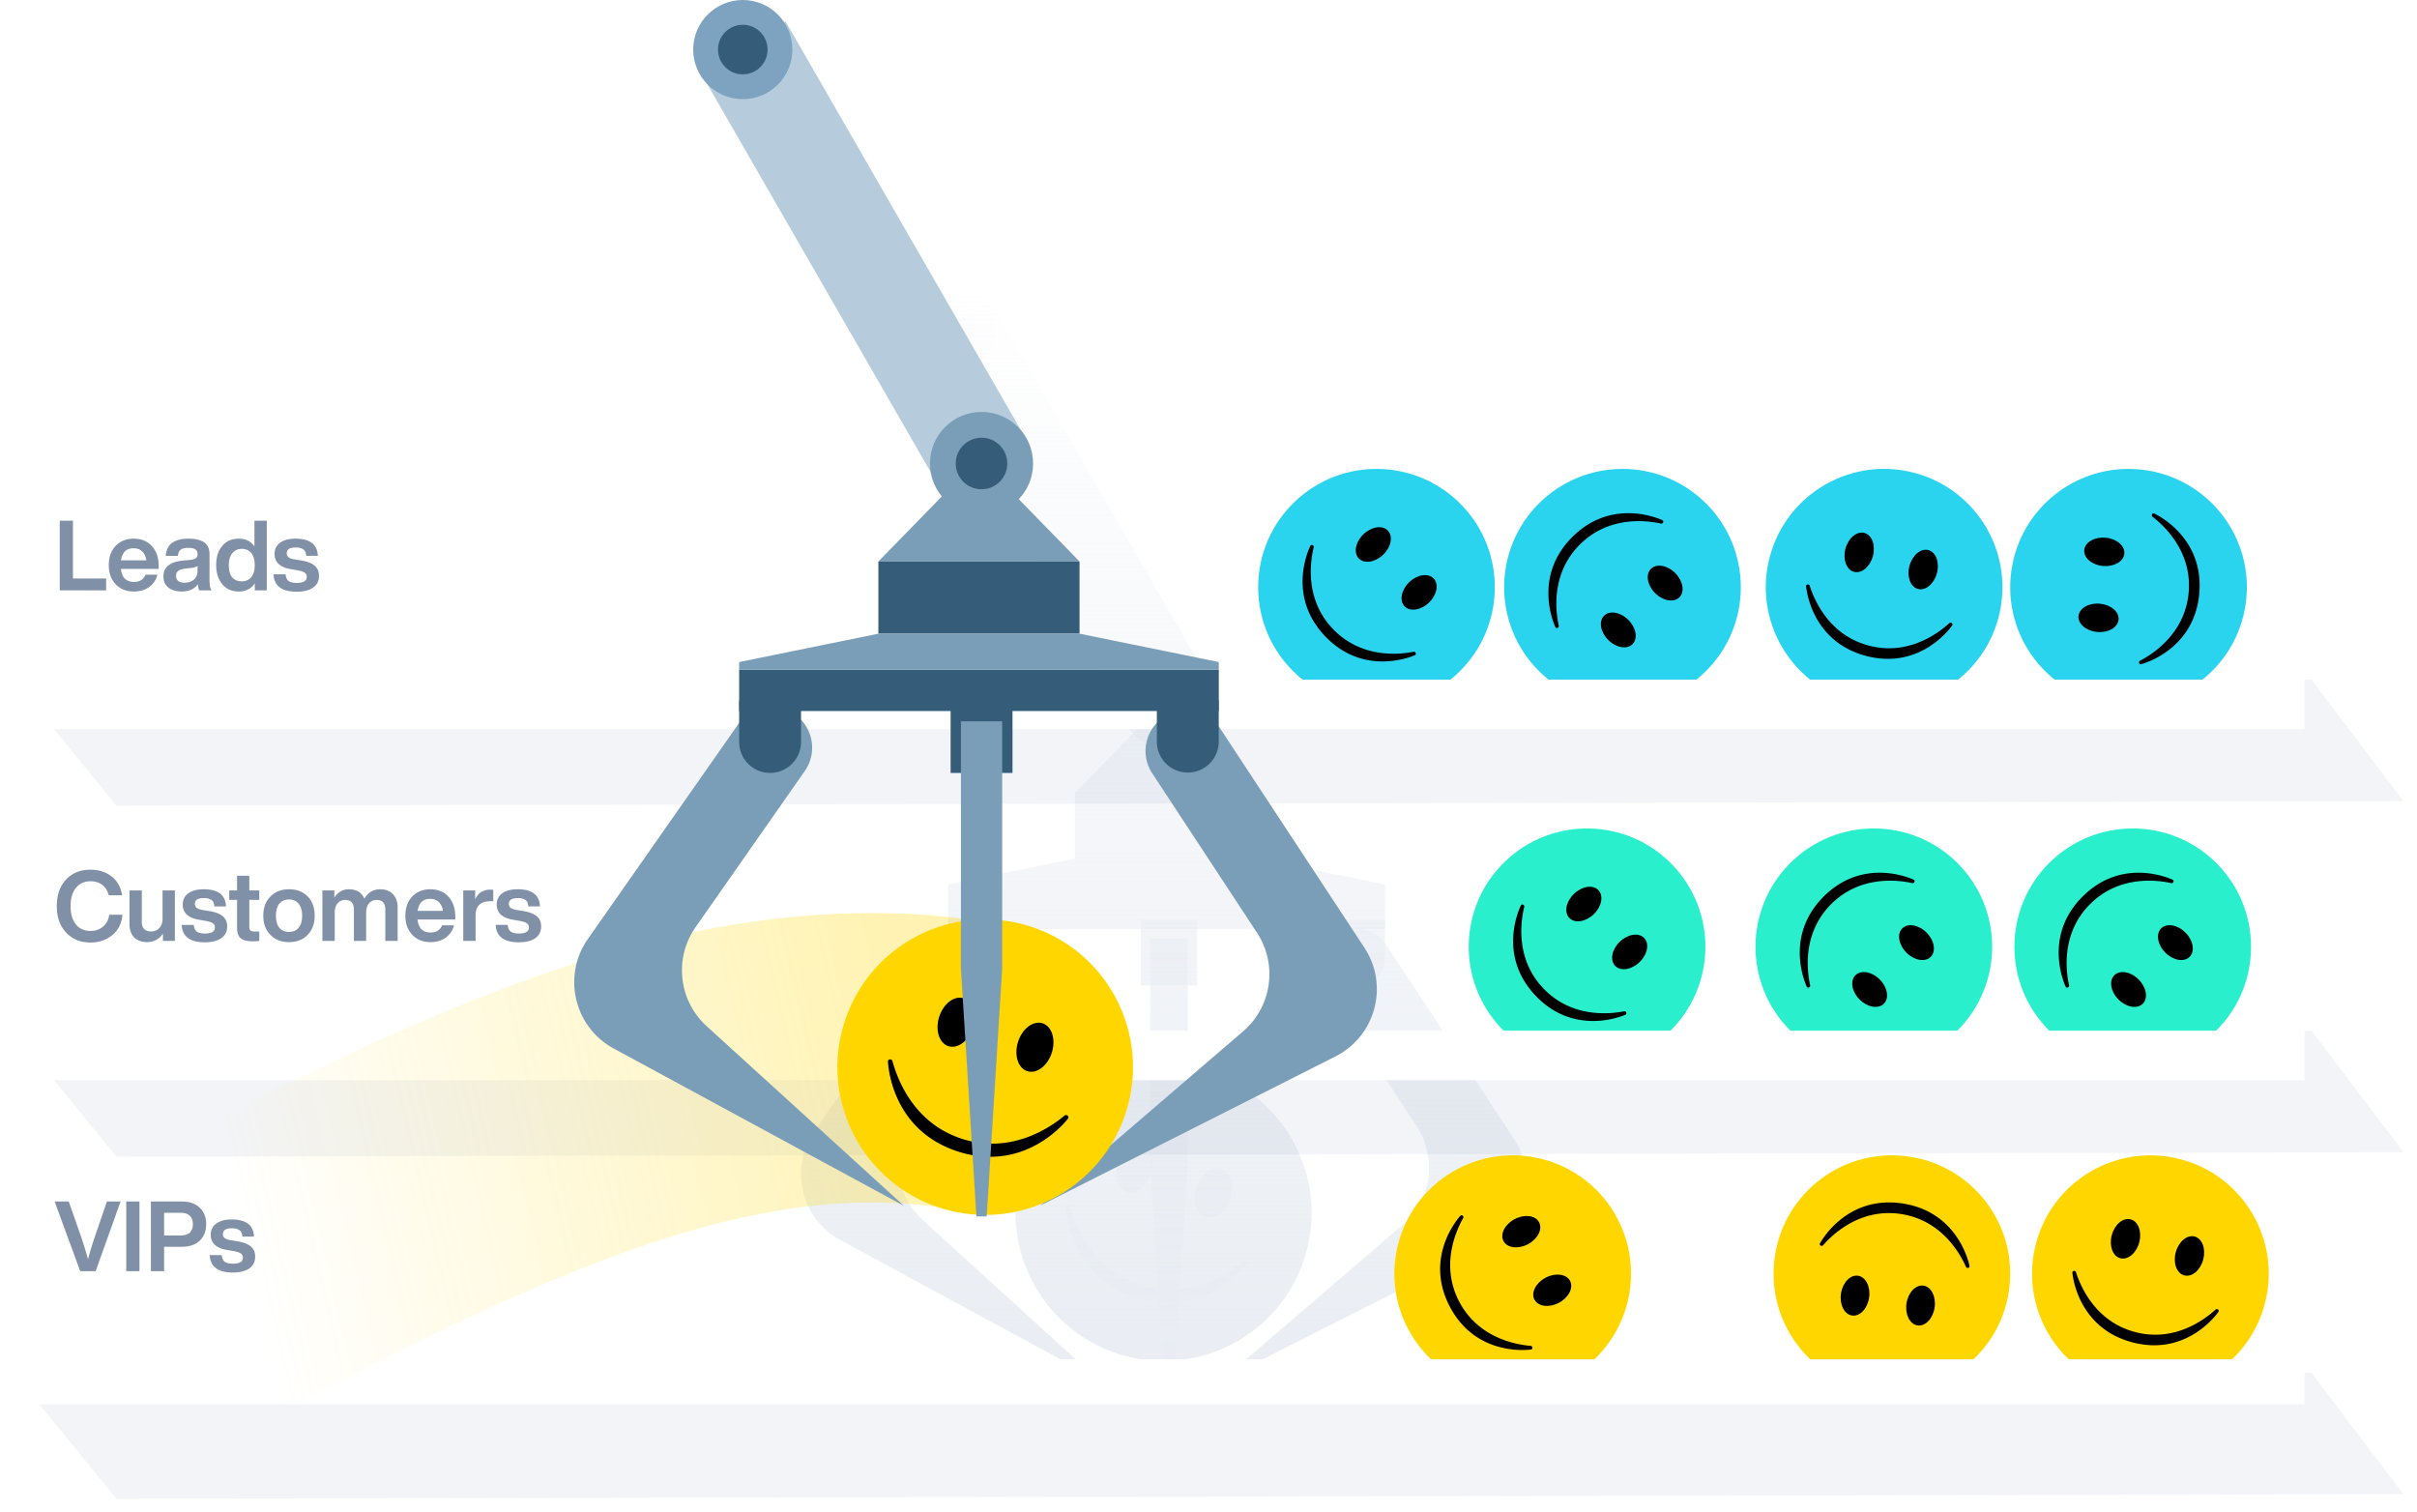 <svg width="537" height="336" viewBox="0 0 537 336" fill="none" xmlns="http://www.w3.org/2000/svg"><g filter="url(#a)"><path d="M220.049 66.853l48.794 84.751-17.384 10.008-48.794-84.751 17.384-10.008z" fill="url(#b)"/><path d="M180.985 251.201l29.457-42.074a8.236 8.236 0 0 1 10.017-2.835c4.783 2.07 6.464 8.007 3.477 12.278l-21.353 30.529c-4.828 6.902-3.78 16.314 2.447 21.985l38.998 35.517-57.304-31.067c-8.797-4.769-11.478-16.136-5.739-24.333z" fill="url(#c)"/><path d="M336.291 252.941l-28.256-42.951a8.24 8.24 0 0 0-9.937-3.126c-4.845 1.933-6.698 7.822-3.834 12.181l20.482 31.165c4.626 7.039 3.306 16.417-3.082 21.905l-40.047 34.406 58.234-29.424c8.931-4.512 11.939-15.797 6.44-24.156z" fill="url(#d)"/><path d="M289.871 279.433c-5.485 17.318-23.97 26.91-41.288 21.425-17.318-5.484-26.911-23.97-21.426-41.287 5.485-17.318 23.97-26.911 41.288-21.426 17.318 5.484 26.91 23.97 21.426 41.288z" fill="url(#e)"/><path d="M236.888 268.092c.14-.444.865-.408.985.042 1.099 4.12 4.796 13.941 15.585 17.358 10.789 3.417 19.466-2.485 22.737-5.221.357-.299.97.089.83.532a.39.39 0 0 1-.062.122c-.663.863-9.621 12.069-24.399 7.389-14.777-4.68-15.651-19-15.696-20.087a.363.363 0 0 1 .02-.135z" fill="url(#f)"/><path d="M255.792 260.697c-.933 2.944-3.373 4.797-5.451 4.139-2.079-.658-3.007-3.578-2.075-6.522.932-2.944 3.373-4.797 5.451-4.139 2.078.658 3.007 3.578 2.075 6.522z" fill="url(#g)"/><path d="M273.345 266.261c-.932 2.944-3.373 4.798-5.451 4.139-2.078-.658-3.007-3.578-2.075-6.522.933-2.944 3.373-4.797 5.451-4.139 2.079.658 3.007 3.578 2.075 6.522z" fill="url(#h)"/><path d="M259.189 155.276l20.356 20.878h-40.712l20.356-20.878z" fill="url(#i)"/><path d="M270.146 156.321c0 5.765-4.674 10.439-10.439 10.439s-10.439-4.674-10.439-10.439 4.674-10.439 10.439-10.439 10.439 4.674 10.439 10.439z" fill="url(#j)"/><path d="M221.418 72.535c0 5.542-4.493 10.035-10.035 10.035s-10.035-4.493-10.035-10.035S205.841 62.5 211.383 62.5s10.035 4.493 10.035 10.035z" fill="url(#k)"/><path d="M264.926 156.32a5.22 5.22 0 1 1-10.439 0 5.22 5.22 0 1 1 10.439 0z" fill="url(#l)"/><path d="M216.401 72.535a5.018 5.018 0 1 1-10.036-.001 5.018 5.018 0 0 1 10.036 0z" fill="url(#m)"/><path d="M238.833 176.154h40.712v14.616h-40.712v-14.616z" fill="url(#n)"/><path d="M210.649 198.076h97.083v8.351h-97.083v-8.351z" fill="url(#o)"/><path d="M210.649 196.51l28.185-5.741h40.712l28.186 5.741v1.566h-97.083v-1.566z" fill="url(#p)"/><path d="M210.649 204.339h12.527v8.351a6.264 6.264 0 0 1-12.527 0v-8.351z" fill="url(#q)"/><path d="M253.452 204.339h12.527v14.615h-12.527v-14.615z" fill="url(#r)"/><path d="M295.197 204.339h12.527v8.351a6.263 6.263 0 1 1-12.527 0v-8.351z" fill="url(#s)"/><path d="M255.539 208.516h8.351v50.107l-3.131 50.107h-2.088l-3.132-50.107v-50.107z" fill="url(#t)"/></g><path d="M25.882 333L3 305h510.549L534 332l-508.118 1z" fill="#001D74" fill-opacity=".05" filter="url(#u)"/><path d="M25.882 257L3 229h510.549L534 256l-508.118 1z" fill="#001D74" fill-opacity=".05" filter="url(#v)"/><path d="M25.882 179L3 151h510.549L534 178l-508.118 1z" fill="#001D74" fill-opacity=".05" filter="url(#w)"/><circle cx="336.087" cy="282.992" r="26.29" transform="rotate(62.148 336.087 282.992)" fill="#FFD600"/><path d="M324.557 270.054c.329-.174.721.253.537.576-1.685 2.963-5.089 10.629-.863 18.627 4.226 7.997 12.477 9.504 15.874 9.782.371.03.503.594.174.768a.293.293 0 0 1-.103.035c-.862.119-12.248 1.475-18.037-9.48s1.747-19.598 2.331-20.242a.295.295 0 0 1 .087-.066z" fill="#000"/><ellipse cx="337.995" cy="273.661" rx="3.155" ry="4.469" transform="rotate(62.148 337.995 273.661)" fill="#000"/><ellipse cx="344.872" cy="286.678" rx="3.155" ry="4.469" transform="rotate(62.148 344.872 286.678)" fill="#000"/><circle cx="420.332" cy="282.992" r="26.29" transform="rotate(-171.409 420.332 282.992)" fill="#FFD600"/><path d="M437.586 281.403c-.055.368-.632.43-.783.09-1.382-3.116-5.526-10.408-14.471-11.759-8.944-1.351-15.058 4.391-17.298 6.959-.245.281-.777.051-.722-.317a.284.284 0 0 1 .034-.103c.415-.765 6.089-10.73 18.34-8.879 12.251 1.851 14.728 13.047 14.899 13.9a.286.286 0 0 1 .001.109z" fill="#000"/><ellipse cx="426.699" cy="290.072" rx="3.155" ry="4.469" transform="rotate(-171.409 426.699 290.072)" fill="#000"/><ellipse cx="412.146" cy="287.872" rx="3.155" ry="4.469" transform="rotate(-171.409 412.146 287.872)" fill="#000"/><circle cx="477.768" cy="282.992" r="26.29" transform="rotate(15 477.768 282.992)" fill="#FFD600"/><path d="M460.445 282.645c.096-.359.676-.356.788-.001 1.025 3.25 4.33 10.959 13.068 13.3 8.737 2.342 15.454-2.682 17.967-4.984.274-.252.778.036.682.395a.297.297 0 0 1-.045.099c-.498.713-7.249 9.983-19.217 6.776-11.968-3.207-13.179-14.61-13.254-15.476a.286.286 0 0 1 .011-.109z" fill="#000"/><ellipse cx="472.236" cy="275.245" rx="3.155" ry="4.469" transform="rotate(15 472.236 275.245)" fill="#000"/><ellipse cx="486.449" cy="279.056" rx="3.155" ry="4.469" transform="rotate(15 486.449 279.056)" fill="#000"/><path fill="#fff" d="M512 302v10H3v-10z"/><circle cx="352.606" cy="210.364" r="26.29" transform="rotate(46.279 352.606 210.364)" fill="#2AEFCC"/><path d="M337.98 201.07c.269-.257.763.047.674.408-.811 3.311-1.989 11.615 4.263 18.152 6.252 6.538 14.601 5.731 17.944 5.069.365-.072.646.435.378.692a.305.305 0 0 1-.09.061c-.796.351-11.378 4.768-19.942-4.186-8.563-8.955-3.678-19.329-3.292-20.109a.305.305 0 0 1 .065-.087z" fill="#000"/><ellipse cx="351.894" cy="200.866" rx="3.155" ry="4.469" transform="rotate(46.279 351.894 200.866)" fill="#000"/><ellipse cx="362.073" cy="211.506" rx="3.155" ry="4.469" transform="rotate(46.279 362.073 211.506)" fill="#000"/><circle cx="416.322" cy="210.364" r="26.29" transform="rotate(135 416.322 210.364)" fill="#2AEFCC"/><path d="M425.289 195.534c.263.263-.029.764-.393.684-3.327-.737-11.656-1.73-18.052 4.666-6.397 6.397-5.404 14.725-4.667 18.053.08.363-.42.656-.683.393a.28.28 0 0 1-.064-.089c-.368-.788-5.021-11.269 3.741-20.03 8.761-8.761 19.241-4.109 20.03-3.74a.302.302 0 0 1 .088.063z" fill="#000"/><ellipse cx="425.802" cy="209.438" rx="3.155" ry="4.469" transform="rotate(135 425.802 209.438)" fill="#000"/><ellipse cx="415.392" cy="219.848" rx="3.155" ry="4.469" transform="rotate(135 415.392 219.848)" fill="#000"/><circle cx="473.841" cy="210.364" r="26.29" transform="rotate(135 473.841 210.364)" fill="#2AEFCC"/><path d="M482.809 195.535c.263.263-.03.763-.393.683-3.328-.737-11.657-1.73-18.053 4.667-6.396 6.396-5.404 14.725-4.667 18.052.081.364-.42.656-.683.393a.302.302 0 0 1-.063-.088c-.369-.789-5.021-11.269 3.74-20.03 8.761-8.762 19.242-4.109 20.03-3.741a.292.292 0 0 1 .089.064z" fill="#000"/><ellipse cx="483.322" cy="209.438" rx="3.155" ry="4.469" transform="rotate(135 483.322 209.438)" fill="#000"/><ellipse cx="472.914" cy="219.848" rx="3.155" ry="4.469" transform="rotate(135 472.914 219.848)" fill="#000"/><path fill="#fff" d="M512 229v11H3v-11z"/><circle cx="305.827" cy="130.477" r="26.29" transform="rotate(46.279 305.827 130.477)" fill="#2AD4EF"/><path d="M291.203 121.185c.269-.257.763.047.674.408-.811 3.311-1.989 11.615 4.263 18.152 6.252 6.538 14.601 5.731 17.944 5.069.365-.072.646.435.377.692a.292.292 0 0 1-.09.061c-.796.351-11.378 4.768-19.941-4.186-8.564-8.955-3.679-19.329-3.293-20.109a.308.308 0 0 1 .066-.087z" fill="#000"/><ellipse cx="305.116" cy="120.979" rx="3.155" ry="4.469" transform="rotate(46.279 305.116 120.979)" fill="#000"/><ellipse cx="315.292" cy="131.621" rx="3.155" ry="4.469" transform="rotate(46.279 315.292 131.621)" fill="#000"/><circle cx="360.476" cy="130.477" r="26.29" transform="rotate(135 360.476 130.477)" fill="#2AD4EF"/><path d="M369.439 115.649c.263.263-.029.763-.392.683-3.328-.737-11.657-1.73-18.053 4.667-6.396 6.396-5.404 14.725-4.667 18.052.081.364-.42.656-.683.393a.326.326 0 0 1-.064-.088c-.368-.789-5.02-11.269 3.741-20.03 8.761-8.762 19.242-4.109 20.03-3.741a.277.277 0 0 1 .088.064z" fill="#000"/><ellipse cx="369.96" cy="129.552" rx="3.155" ry="4.469" transform="rotate(135 369.96 129.552)" fill="#000"/><ellipse cx="359.546" cy="139.963" rx="3.155" ry="4.469" transform="rotate(135 359.546 139.963)" fill="#000"/><circle cx="418.606" cy="130.477" r="26.29" transform="rotate(15 418.606 130.477)" fill="#2AD4EF"/><path d="M401.283 130.13c.096-.359.676-.356.788-.001 1.025 3.25 4.33 10.959 13.068 13.3 8.737 2.342 15.454-2.682 17.967-4.984.274-.252.778.036.682.395a.297.297 0 0 1-.045.099c-.499.713-7.249 9.983-19.217 6.776-11.968-3.207-13.179-14.61-13.254-15.476a.288.288 0 0 1 .011-.109z" fill="#000"/><ellipse cx="413.068" cy="122.731" rx="3.155" ry="4.469" transform="rotate(15 413.068 122.731)" fill="#000"/><ellipse cx="427.287" cy="126.541" rx="3.155" ry="4.469" transform="rotate(15 427.287 126.541)" fill="#000"/><circle cx="472.911" cy="130.477" r="26.29" transform="rotate(-85.014 472.911 130.477)" fill="#2AD4EF"/><path d="M475.582 147.596c-.371-.032-.469-.604-.139-.776 3.023-1.575 10.04-6.17 10.826-15.182.786-9.011-5.329-14.752-8.033-16.827-.296-.226-.1-.772.27-.74a.318.318 0 0 1 .106.027c.789.367 11.091 5.403 10.014 17.746s-12.095 15.519-12.935 15.744a.31.31 0 0 1-.109.008z" fill="#000"/><ellipse cx="466.244" cy="137.276" rx="3.155" ry="4.469" transform="rotate(-85.014 466.244 137.276)" fill="#000"/><ellipse cx="467.525" cy="122.612" rx="3.155" ry="4.469" transform="rotate(-85.014 467.525 122.612)" fill="#000"/><path fill="#fff" d="M512 151v11H3v-11z"/><path d="M16.207 115.688v12.848h7.37v2.63H13.273v-15.478h2.934zm19.05 10.065v.652h-8.392c.101.957.398 1.682.891 2.174.507.479 1.181.718 2.022.718 1.246 0 2.101-.537 2.565-1.609h2.63c-.29 1.145-.898 2.058-1.825 2.739-.928.667-2.059 1-3.392 1-1.666 0-3.014-.536-4.043-1.609-1.03-1.072-1.544-2.492-1.544-4.26 0-1.769.508-3.189 1.522-4.261 1.029-1.073 2.37-1.609 4.022-1.609 1.695 0 3.043.558 4.043 1.674 1 1.116 1.5 2.58 1.5 4.391zm-5.566-3.935c-1.609 0-2.543.892-2.804 2.674h5.63c-.116-.826-.42-1.478-.913-1.956-.493-.478-1.13-.718-1.913-.718zm17.315 9.348h-2.74c-.13-.232-.231-.688-.304-1.369-.754 1.087-1.956 1.63-3.609 1.63-1.231 0-2.217-.297-2.956-.891-.725-.594-1.087-1.42-1.087-2.478 0-2.044 1.435-3.211 4.304-3.5l1.696-.153c.565-.072.971-.202 1.217-.391.247-.203.37-.5.37-.891 0-.478-.16-.826-.478-1.044-.305-.232-.826-.347-1.566-.347-.797 0-1.37.137-1.717.413-.348.26-.55.717-.609 1.369h-2.695c.16-2.551 1.84-3.826 5.043-3.826 3.116 0 4.674 1.123 4.674 3.37v5.978c0 .985.152 1.695.457 2.13zm-6-1.695c.855 0 1.55-.232 2.087-.696.536-.478.804-1.159.804-2.043v-1.022c-.261.232-.688.384-1.283.456l-1.478.174c-.725.087-1.246.261-1.565.522-.304.246-.457.609-.457 1.087s.16.855.479 1.13c.333.261.804.392 1.413.392zm15.525-8.066v-5.717h2.74v15.478h-2.653v-1.565c-.826 1.217-2.007 1.826-3.543 1.826-1.551 0-2.776-.536-3.674-1.609-.913-1.072-1.37-2.492-1.37-4.26 0-1.797.457-3.225 1.37-4.283.884-1.058 2.108-1.587 3.674-1.587 1.507 0 2.66.573 3.456 1.717zm-5.695 4.24c0 1.159.253 2.036.76 2.63.508.594 1.21.891 2.11.891.898 0 1.608-.311 2.13-.935.507-.623.76-1.514.76-2.673 0-1.16-.253-2.051-.76-2.674-.508-.623-1.218-.935-2.13-.935-.885 0-1.588.326-2.11.978-.507.652-.76 1.558-.76 2.718zm15.058 5.826c-3.275 0-4.985-1.29-5.13-3.87h2.674c.072.696.297 1.188.674 1.478.39.29 1 .435 1.826.435 1.478 0 2.217-.449 2.217-1.348 0-.406-.16-.717-.478-.935-.319-.217-.892-.398-1.718-.543l-1.282-.217c-2.45-.406-3.674-1.537-3.674-3.392 0-1.058.406-1.884 1.217-2.478.812-.609 1.957-.913 3.435-.913 3.203 0 4.855 1.268 4.957 3.804h-2.587c-.03-.666-.24-1.137-.63-1.413-.392-.289-.972-.434-1.74-.434-1.304 0-1.956.434-1.956 1.304 0 .377.145.674.434.891.29.203.769.363 1.435.478l1.413.218c1.363.246 2.348.638 2.957 1.174.623.536.934 1.282.934 2.239 0 1.13-.434 2-1.304 2.609-.87.608-2.094.913-3.674.913zM20.12 209.412c-2.232 0-4.036-.732-5.413-2.196-1.39-1.463-2.087-3.427-2.087-5.891 0-2.478.689-4.449 2.066-5.913 1.362-1.449 3.174-2.174 5.434-2.174 1.812 0 3.355.486 4.63 1.457 1.276.971 2.073 2.377 2.392 4.217h-2.978c-.261-1.014-.747-1.783-1.457-2.304-.695-.536-1.558-.805-2.587-.805-1.376 0-2.463.493-3.26 1.479-.783.971-1.174 2.318-1.174 4.043 0 1.739.39 3.094 1.174 4.065.782.971 1.87 1.457 3.26 1.457 1.073 0 1.993-.319 2.761-.957.768-.637 1.232-1.521 1.392-2.652h2.934c-.188 1.971-.956 3.493-2.304 4.565-1.333 1.073-2.928 1.609-4.783 1.609zm15.994-5.283v-6.282h2.74v11.217H36.2v-1.63c-.855 1.261-2.029 1.891-3.521 1.891-1.203 0-2.16-.348-2.87-1.043-.696-.711-1.043-1.711-1.043-3v-7.435h2.739v6.978c0 1.42.703 2.131 2.108 2.131.696 0 1.283-.247 1.761-.74.493-.507.74-1.202.74-2.087zm9.379 5.24c-3.276 0-4.986-1.29-5.13-3.87h2.673c.073.696.297 1.188.674 1.478.391.29 1 .435 1.826.435 1.478 0 2.218-.449 2.218-1.348 0-.406-.16-.717-.479-.935-.319-.217-.891-.398-1.717-.543l-1.283-.217c-2.449-.406-3.674-1.537-3.674-3.392 0-1.058.406-1.884 1.218-2.478.811-.609 1.956-.913 3.434-.913 3.203 0 4.856 1.268 4.957 3.804h-2.587c-.029-.666-.239-1.137-.63-1.413-.392-.29-.971-.434-1.74-.434-1.304 0-1.956.434-1.956 1.304 0 .377.145.674.435.891.29.203.768.362 1.435.478l1.413.218c1.362.246 2.347.637 2.956 1.174.623.536.935 1.282.935 2.239 0 1.13-.435 2-1.304 2.609-.87.608-2.095.913-3.674.913zm12.113-11.522v2.087h-2.218v6.065c0 .362.095.616.283.761.203.145.536.217 1 .217h.935v2.087c-.594.058-1.073.087-1.435.087-1.217 0-2.109-.224-2.674-.674-.55-.464-.826-1.195-.826-2.195v-6.348h-1.739v-2.087h1.74v-3.261h2.717v3.261h2.217zm12.304 5.609c0 1.768-.521 3.188-1.565 4.26-1.043 1.073-2.42 1.609-4.13 1.609s-3.087-.536-4.13-1.609c-1.059-1.058-1.588-2.478-1.588-4.26 0-1.783.53-3.203 1.587-4.261 1.044-1.073 2.42-1.609 4.13-1.609s3.088.529 4.131 1.587c1.044 1.058 1.565 2.485 1.565 4.283zm-7.847 2.673c.521.624 1.239.935 2.152.935s1.623-.311 2.13-.935c.522-.637.783-1.529.783-2.673 0-1.145-.261-2.029-.783-2.653-.507-.637-1.217-.956-2.13-.956-.913 0-1.63.311-2.152.935-.508.623-.761 1.514-.761 2.674 0 1.159.253 2.05.76 2.673zm22.37-8.543c1.232 0 2.189.362 2.87 1.087.695.725 1.043 1.717 1.043 2.978v7.413h-2.739v-6.978c0-1.42-.645-2.13-1.935-2.13-.695 0-1.26.253-1.695.76-.42.493-.63 1.218-.63 2.174v6.174h-2.718v-6.978c0-1.42-.652-2.13-1.957-2.13-.68 0-1.239.253-1.674.76-.42.493-.63 1.218-.63 2.174v6.174h-2.74v-11.217h2.653v1.609c.768-1.247 1.833-1.87 3.196-1.87 1.71 0 2.87.696 3.478 2.087.84-1.391 2-2.087 3.478-2.087zm16.72 6.065v.652h-8.392c.102.957.399 1.682.892 2.174.507.479 1.18.718 2.021.718 1.247 0 2.102-.537 2.566-1.609h2.63c-.29 1.145-.899 2.058-1.826 2.739-.928.667-2.058 1-3.391 1-1.667 0-3.015-.536-4.044-1.609-1.029-1.072-1.543-2.492-1.543-4.26 0-1.769.507-3.189 1.521-4.261 1.03-1.073 2.37-1.609 4.022-1.609 1.696 0 3.044.558 4.044 1.674 1 1.116 1.5 2.58 1.5 4.391zm-5.566-3.935c-1.608 0-2.543.892-2.804 2.674h5.63c-.115-.826-.42-1.478-.913-1.956-.492-.478-1.13-.718-1.913-.718zm13.334-2.043c.247 0 .471.014.674.043v2.522h-.696c-1.043 0-1.847.268-2.413.805-.55.521-.826 1.297-.826 2.326v5.695h-2.739v-11.217h2.652v2c.624-1.449 1.739-2.174 3.348-2.174zm6.332 11.696c-3.276 0-4.986-1.29-5.131-3.87h2.674c.073.696.297 1.188.674 1.478.392.29 1 .435 1.826.435 1.479 0 2.218-.449 2.218-1.348 0-.406-.16-.717-.479-.935-.318-.217-.891-.398-1.717-.543l-1.283-.217c-2.449-.406-3.673-1.537-3.673-3.392 0-1.058.405-1.884 1.217-2.478.811-.609 1.956-.913 3.435-.913 3.203 0 4.855 1.268 4.956 3.804h-2.587c-.029-.666-.239-1.137-.63-1.413-.392-.29-.971-.434-1.739-.434-1.305 0-1.957.434-1.957 1.304 0 .377.145.674.435.891.29.203.768.362 1.435.478l1.413.218c1.362.246 2.348.637 2.956 1.174.623.536.935 1.282.935 2.239 0 1.13-.435 2-1.304 2.609-.87.608-2.094.913-3.674.913zM21.012 274.955l2.739-8h3.043l-5.543 15.478h-3.435l-5.674-15.478h3.13l2.805 8c.652 1.971 1.145 3.58 1.478 4.826a78.484 78.484 0 0 1 1.457-4.826zm9.971 7.478h-2.935v-15.478h2.935v15.478zm2.543-15.478h6.804c1.724 0 3.065.457 4.022 1.37.97.898 1.456 2.123 1.456 3.674 0 1.536-.485 2.76-1.456 3.674-.957.898-2.297 1.347-4.022 1.347h-3.87v5.413h-2.934v-15.478zm2.934 7.544h3.74c.854 0 1.507-.211 1.956-.631.464-.435.696-1.058.696-1.869 0-.812-.232-1.435-.696-1.87-.45-.435-1.102-.652-1.957-.652H36.46v5.022zm15.253 8.239c-3.275 0-4.986-1.29-5.13-3.87h2.673c.073.696.297 1.189.674 1.478.392.29 1 .435 1.826.435 1.479 0 2.218-.449 2.218-1.348 0-.405-.16-.717-.478-.934-.32-.218-.892-.399-1.718-.544l-1.282-.217c-2.45-.406-3.674-1.536-3.674-3.392 0-1.058.405-1.884 1.217-2.478.812-.608 1.956-.913 3.435-.913 3.203 0 4.855 1.268 4.956 3.804h-2.587c-.029-.666-.239-1.137-.63-1.413-.391-.289-.971-.434-1.74-.434-1.303 0-1.956.434-1.956 1.304 0 .377.145.674.435.891.29.203.768.363 1.435.479l1.413.217c1.362.246 2.348.638 2.956 1.174.624.536.935 1.282.935 2.239 0 1.13-.435 2-1.304 2.609-.87.608-2.094.913-3.674.913z" fill="#8090A7"/><path opacity=".3" d="M219.181 237.317c-25.814-4.528-55.707-3.622-101.45 14.493C71.989 269.926 19 301.176 19 301.176" stroke="url(#x)" stroke-width="64.311"/><path fill="#B6CCDD" d="M174.54 4.778l53.558 93.028-19.081 10.986-53.56-93.028z"/><path d="M130.61 208.631l33.385-47.685a9.039 9.039 0 0 1 10.995-3.111c5.25 2.272 7.096 8.788 3.817 13.476L154.544 206c-4.827 6.902-3.78 16.314 2.447 21.985l43.87 39.954-64.513-34.975c-8.796-4.769-11.477-16.136-5.738-24.333zM303.141 210.571l-32.023-48.678a9.046 9.046 0 0 0-10.908-3.43c-5.317 2.121-7.352 8.585-4.208 13.37l23.272 35.411c4.626 7.038 3.306 16.416-3.082 21.905l-45.049 38.702 65.558-33.124c8.931-4.512 11.939-15.797 6.44-24.156z" fill="#7B9EB8"/><circle cx="218.89" cy="237.106" r="32.834" transform="rotate(17.573 218.89 237.106)" fill="#FFD600"/><path d="M197.3 235.698c.14-.443.864-.406.983.042 1.098 4.113 4.789 13.917 15.559 17.328 10.77 3.411 19.431-2.481 22.696-5.212.357-.298.969.089.829.532a.386.386 0 0 1-.062.121c-.662.862-9.604 12.048-24.356 7.376-14.751-4.672-15.623-18.967-15.668-20.052a.387.387 0 0 1 .019-.135z" fill="#000"/><ellipse cx="212.417" cy="227.127" rx="3.94" ry="5.582" transform="rotate(17.573 212.417 227.127)" fill="#000"/><ellipse cx="229.938" cy="232.682" rx="3.94" ry="5.582" transform="rotate(17.573 229.938 232.682)" fill="#000"/><path d="M217.5 101.837l22.344 22.917h-44.688l22.344-22.917z" fill="#7B9EB8"/><circle cx="218.072" cy="102.983" r="11.459" fill="#7B9EB8"/><circle cx="165.029" cy="11.015" r="11.015" fill="#7DA3C0"/><circle cx="218.069" cy="102.982" r="5.729" fill="#355C79"/><circle cx="165.027" cy="11.016" r="5.508" fill="#355C79"/><path fill="#355C79" d="M195.156 124.755h44.688v16.042h-44.688zM164.221 148.816h106.564v9.167H164.221z"/><path d="M164.221 147.098l30.938-6.302h44.688l30.937 6.302v1.719H164.221v-1.719z" fill="#7B9EB8"/><path d="M164.221 155.691h13.75v9.167a6.875 6.875 0 1 1-13.75 0v-9.167zM211.205 155.691h13.75v16.042h-13.75zM257.025 155.691h13.751v9.167a6.876 6.876 0 0 1-13.751 0v-9.167z" fill="#355C79"/><path d="M213.494 160.275h9.167v55.001l-3.438 55.001h-2.291l-3.438-55.001v-55.001z" fill="#7B9EB8"/><defs><filter id="a" x="174.33" y="58.877" width="168.344" height="253.477" filterUnits="userSpaceOnUse" color-interpolation-filters="sRGB"><feFlood flood-opacity="0" result="BackgroundImageFix"/><feBlend in="SourceGraphic" in2="BackgroundImageFix" result="shape"/><feGaussianBlur stdDeviation="1.812" result="effect1_foregroundBlur"/></filter><filter id="u" x=".184" y="302.184" width="536.632" height="33.632" filterUnits="userSpaceOnUse" color-interpolation-filters="sRGB"><feFlood flood-opacity="0" result="BackgroundImageFix"/><feBlend in="SourceGraphic" in2="BackgroundImageFix" result="shape"/><feGaussianBlur stdDeviation="1.408" result="effect1_foregroundBlur"/></filter><filter id="v" x=".184" y="226.184" width="536.632" height="33.632" filterUnits="userSpaceOnUse" color-interpolation-filters="sRGB"><feFlood flood-opacity="0" result="BackgroundImageFix"/><feBlend in="SourceGraphic" in2="BackgroundImageFix" result="shape"/><feGaussianBlur stdDeviation="1.408" result="effect1_foregroundBlur"/></filter><filter id="w" x=".184" y="148.184" width="536.632" height="33.632" filterUnits="userSpaceOnUse" color-interpolation-filters="sRGB"><feFlood flood-opacity="0" result="BackgroundImageFix"/><feBlend in="SourceGraphic" in2="BackgroundImageFix" result="shape"/><feGaussianBlur stdDeviation="1.408" result="effect1_foregroundBlur"/></filter><linearGradient id="b" x1="258.502" y1="62.5" x2="258.502" y2="308.73" gradientUnits="userSpaceOnUse"><stop stop-color="#E9EDF3" stop-opacity="0"/><stop offset="1" stop-color="#E9EDF3"/></linearGradient><linearGradient id="c" x1="258.502" y1="62.5" x2="258.502" y2="308.73" gradientUnits="userSpaceOnUse"><stop stop-color="#E9EDF3" stop-opacity="0"/><stop offset="1" stop-color="#E9EDF3"/></linearGradient><linearGradient id="d" x1="258.502" y1="62.5" x2="258.502" y2="308.73" gradientUnits="userSpaceOnUse"><stop stop-color="#E9EDF3" stop-opacity="0"/><stop offset="1" stop-color="#E9EDF3"/></linearGradient><linearGradient id="e" x1="258.502" y1="62.5" x2="258.502" y2="308.73" gradientUnits="userSpaceOnUse"><stop stop-color="#E9EDF3" stop-opacity="0"/><stop offset="1" stop-color="#E9EDF3"/></linearGradient><linearGradient id="f" x1="258.502" y1="62.5" x2="258.502" y2="308.73" gradientUnits="userSpaceOnUse"><stop stop-color="#E9EDF3" stop-opacity="0"/><stop offset="1" stop-color="#E9EDF3"/></linearGradient><linearGradient id="g" x1="258.502" y1="62.5" x2="258.502" y2="308.73" gradientUnits="userSpaceOnUse"><stop stop-color="#E9EDF3" stop-opacity="0"/><stop offset="1" stop-color="#E9EDF3"/></linearGradient><linearGradient id="h" x1="258.502" y1="62.5" x2="258.502" y2="308.73" gradientUnits="userSpaceOnUse"><stop stop-color="#E9EDF3" stop-opacity="0"/><stop offset="1" stop-color="#E9EDF3"/></linearGradient><linearGradient id="i" x1="258.502" y1="62.5" x2="258.502" y2="308.73" gradientUnits="userSpaceOnUse"><stop stop-color="#E9EDF3" stop-opacity="0"/><stop offset="1" stop-color="#E9EDF3"/></linearGradient><linearGradient id="j" x1="258.502" y1="62.5" x2="258.502" y2="308.73" gradientUnits="userSpaceOnUse"><stop stop-color="#E9EDF3" stop-opacity="0"/><stop offset="1" stop-color="#E9EDF3"/></linearGradient><linearGradient id="k" x1="258.502" y1="62.5" x2="258.502" y2="308.73" gradientUnits="userSpaceOnUse"><stop stop-color="#E9EDF3" stop-opacity="0"/><stop offset="1" stop-color="#E9EDF3"/></linearGradient><linearGradient id="l" x1="258.502" y1="62.5" x2="258.502" y2="308.73" gradientUnits="userSpaceOnUse"><stop stop-color="#E9EDF3" stop-opacity="0"/><stop offset="1" stop-color="#E9EDF3"/></linearGradient><linearGradient id="m" x1="258.502" y1="62.5" x2="258.502" y2="308.73" gradientUnits="userSpaceOnUse"><stop stop-color="#E9EDF3" stop-opacity="0"/><stop offset="1" stop-color="#E9EDF3"/></linearGradient><linearGradient id="n" x1="258.502" y1="62.5" x2="258.502" y2="308.73" gradientUnits="userSpaceOnUse"><stop stop-color="#E9EDF3" stop-opacity="0"/><stop offset="1" stop-color="#E9EDF3"/></linearGradient><linearGradient id="o" x1="258.502" y1="62.5" x2="258.502" y2="308.73" gradientUnits="userSpaceOnUse"><stop stop-color="#E9EDF3" stop-opacity="0"/><stop offset="1" stop-color="#E9EDF3"/></linearGradient><linearGradient id="p" x1="258.502" y1="62.5" x2="258.502" y2="308.73" gradientUnits="userSpaceOnUse"><stop stop-color="#E9EDF3" stop-opacity="0"/><stop offset="1" stop-color="#E9EDF3"/></linearGradient><linearGradient id="q" x1="258.502" y1="62.5" x2="258.502" y2="308.73" gradientUnits="userSpaceOnUse"><stop stop-color="#E9EDF3" stop-opacity="0"/><stop offset="1" stop-color="#E9EDF3"/></linearGradient><linearGradient id="r" x1="258.502" y1="62.5" x2="258.502" y2="308.73" gradientUnits="userSpaceOnUse"><stop stop-color="#E9EDF3" stop-opacity="0"/><stop offset="1" stop-color="#E9EDF3"/></linearGradient><linearGradient id="s" x1="258.502" y1="62.5" x2="258.502" y2="308.73" gradientUnits="userSpaceOnUse"><stop stop-color="#E9EDF3" stop-opacity="0"/><stop offset="1" stop-color="#E9EDF3"/></linearGradient><linearGradient id="t" x1="258.502" y1="62.5" x2="258.502" y2="308.73" gradientUnits="userSpaceOnUse"><stop stop-color="#E9EDF3" stop-opacity="0"/><stop offset="1" stop-color="#E9EDF3"/></linearGradient><linearGradient id="x" x1="206.5" y1="251.81" x2="56.138" y2="286.683" gradientUnits="userSpaceOnUse"><stop stop-color="#FFD600"/><stop offset="1" stop-color="#FFD600" stop-opacity="0"/></linearGradient></defs></svg>